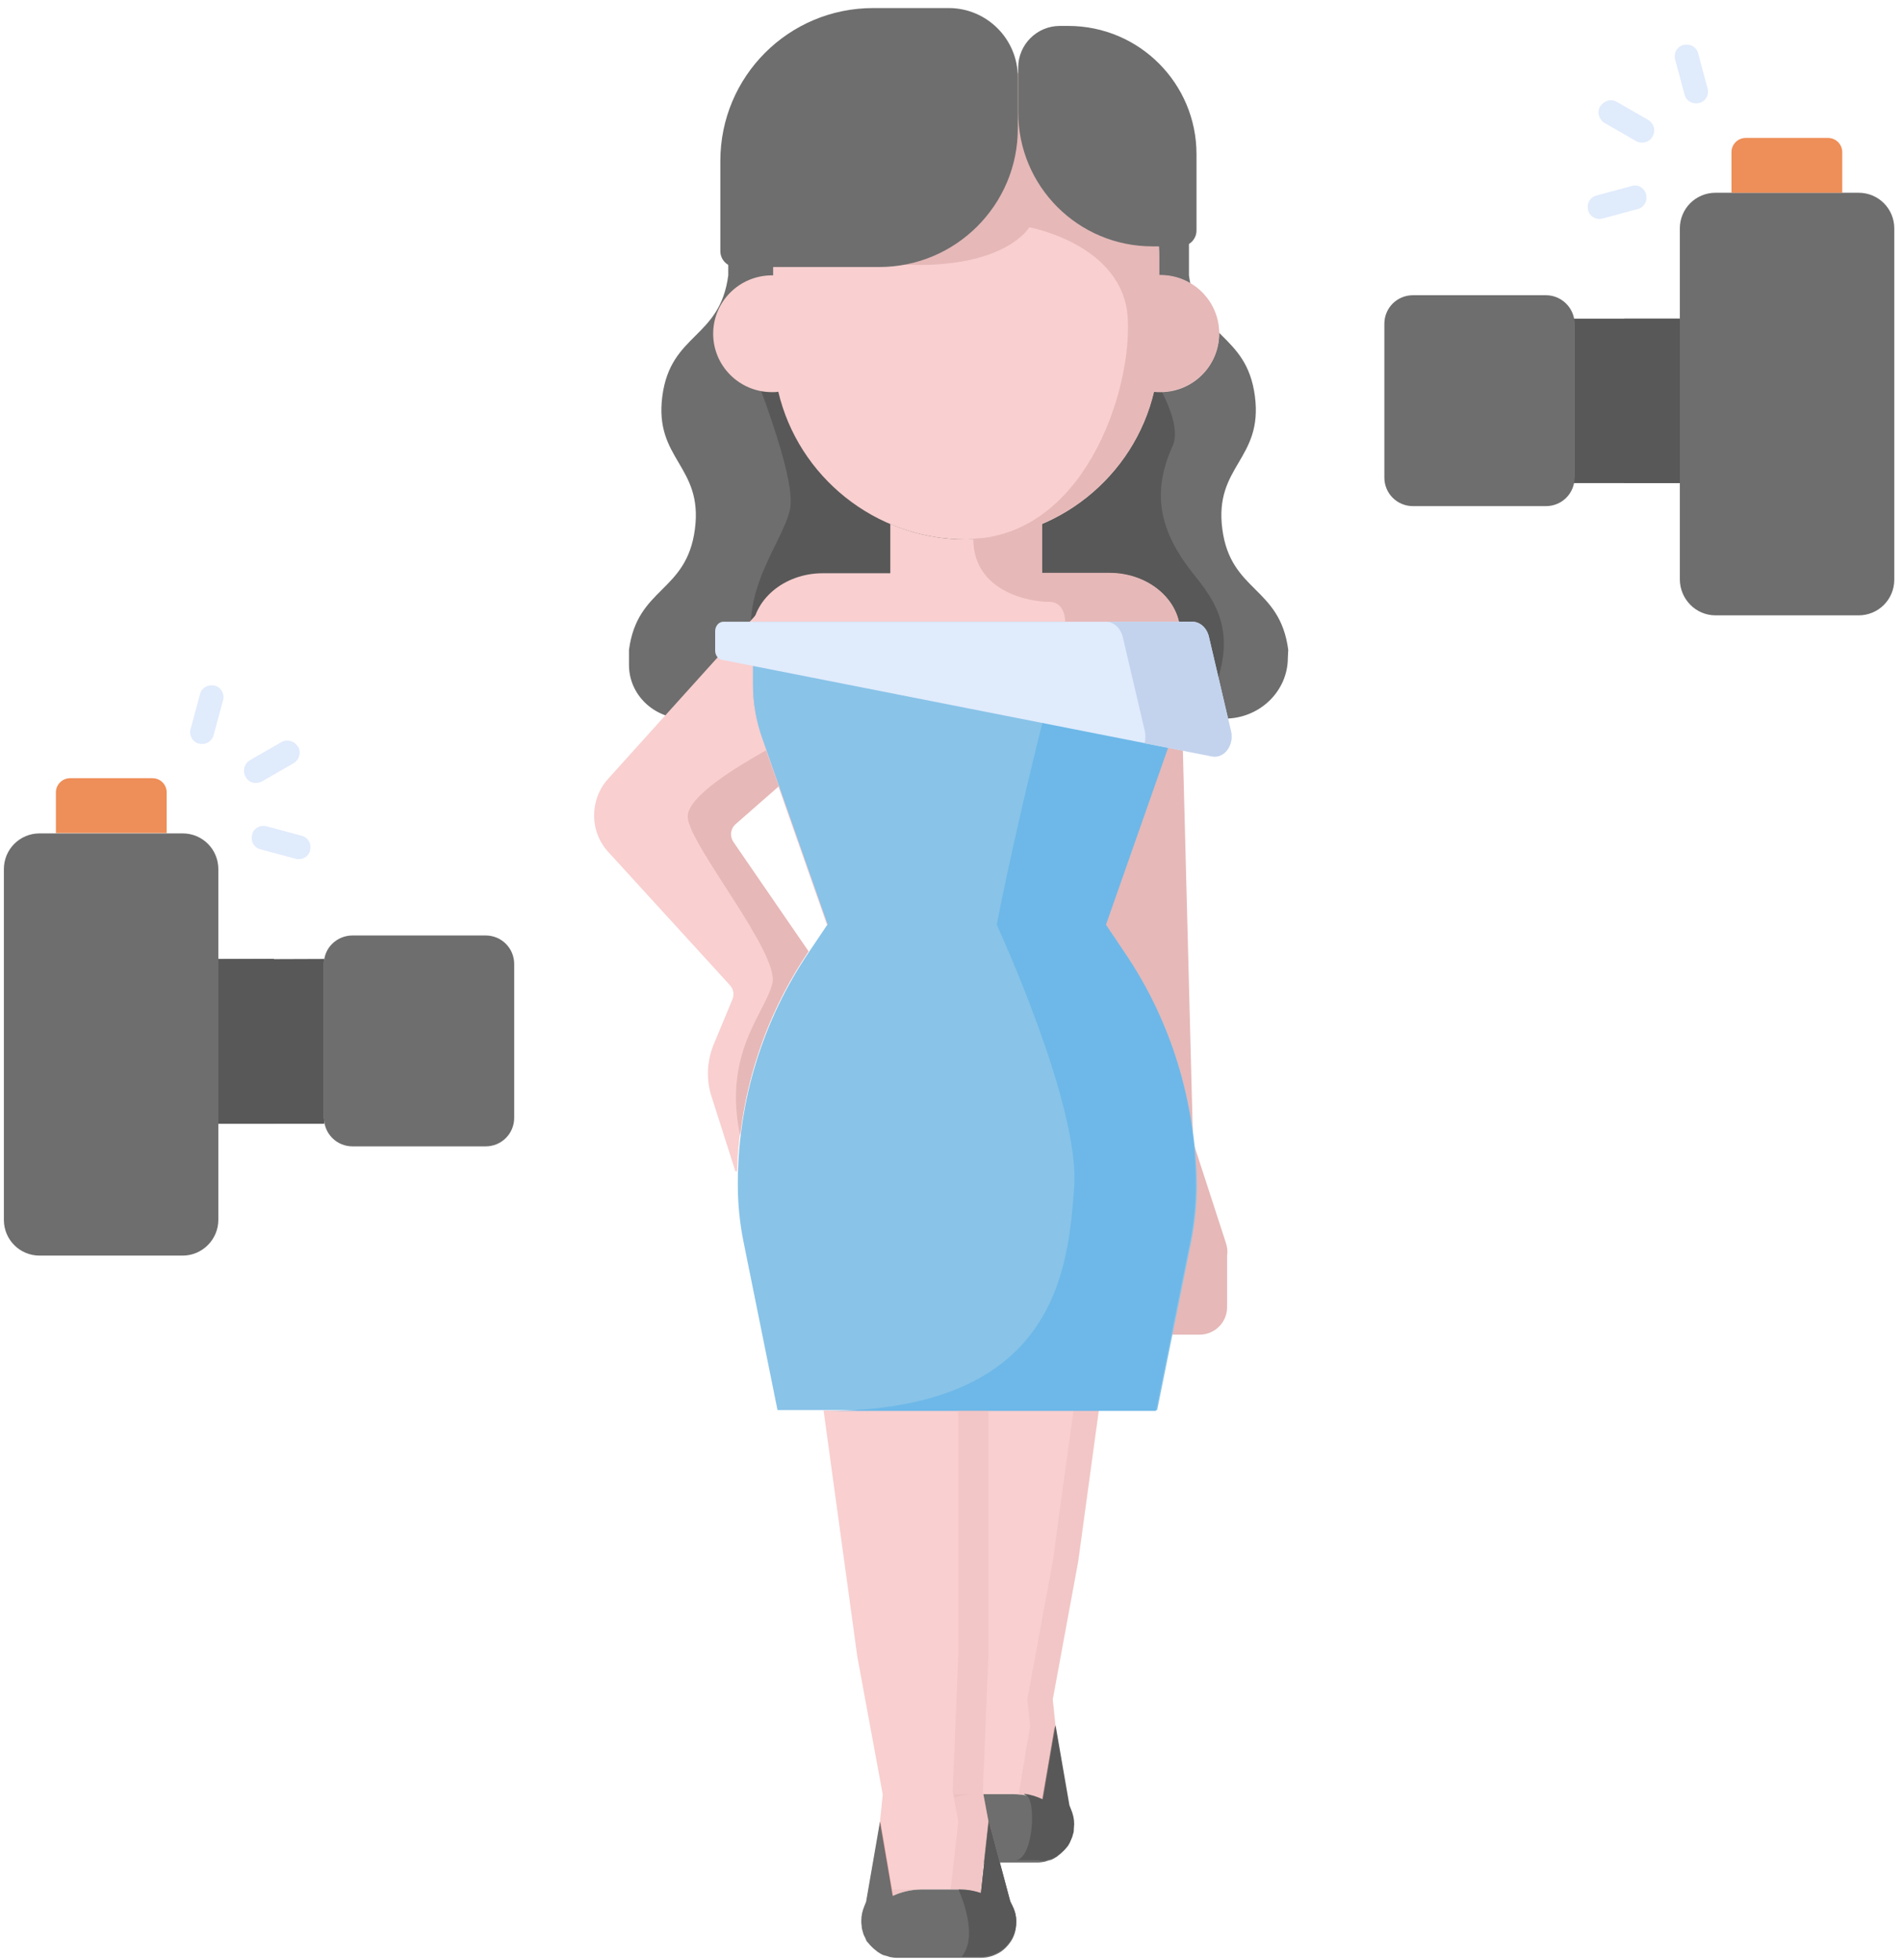 <svg width="132" height="136" viewBox="0 0 132 136" fill="none" xmlns="http://www.w3.org/2000/svg">
<path d="M85.051 86.167L82.901 79.552C82.846 79.359 82.79 79.166 82.79 78.946L81.881 43.942V47.497C81.881 48.765 81.66 50.061 81.219 51.273L76.699 64.145L77.995 66.074C81.219 70.843 82.928 76.438 82.928 82.171C82.928 83.549 82.79 84.927 82.515 86.25L81.219 92.617H83.259C84.306 92.617 85.161 91.762 85.161 90.715V87.132C85.216 86.801 85.161 86.47 85.051 86.167Z" fill="#E6B8B8"/>
<path d="M89.405 45.099C88.826 40.69 85.409 41.103 84.83 36.721C84.251 32.311 87.669 31.897 87.09 27.487C86.511 23.077 83.093 23.491 82.514 19.108V16.435H50.542V19.108C49.964 23.518 46.546 23.105 45.967 27.487C45.388 31.897 48.806 32.311 48.227 36.721C47.648 41.13 44.231 40.717 43.652 45.099V46.147C43.652 48.214 45.388 49.868 47.511 49.868H84.995C87.421 49.868 89.377 47.966 89.377 45.651L89.405 45.099Z" fill="#6E6E6E"/>
<path d="M81.385 30.933C82.763 27.873 74.659 18.723 72.565 16.435H70.773L62.063 20.018L51.149 22.884C51.149 22.884 55.311 32.641 54.842 35.26C54.374 37.878 50.019 42.288 53.354 47.525C53.905 48.407 55.035 49.179 56.496 49.868H83.314C86.125 44.741 84.802 42.261 82.956 40C80.64 37.134 79.786 34.461 81.385 30.933Z" fill="#585858"/>
<path d="M65.702 91.266H67.273H77.168L74.825 108.354L73.061 117.918L73.254 119.793L72.372 124.947C71.765 124.671 71.104 124.506 70.387 124.506H67.769C67.245 124.506 66.749 124.589 66.281 124.754L65.729 119.765L66.115 117.698L65.729 108.244L65.702 91.266Z" fill="#F9CFCF"/>
<path d="M64.049 125.609L64.186 125.333L65.675 119.765L66.226 124.782L66.639 126.821H71.931L72.317 124.919L73.199 119.765L74.164 125.333L74.274 125.609C74.412 125.939 74.495 126.27 74.495 126.628C74.55 128.006 73.447 129.164 72.069 129.164H66.198C64.848 129.164 63.773 128.089 63.773 126.739C63.773 126.353 63.883 125.967 64.049 125.609Z" fill="#F9A7A7"/>
<path d="M63.772 126.683C63.772 126.298 63.882 125.939 64.048 125.609L64.186 125.333L65.674 119.765L66.225 124.754C66.694 124.589 67.19 124.506 67.714 124.506H70.332C71.049 124.506 71.71 124.671 72.317 124.947L73.198 119.793L74.163 125.36L74.273 125.636C74.411 125.967 74.494 126.298 74.494 126.656C74.494 126.794 74.494 126.904 74.466 127.042C74.466 127.069 74.466 127.069 74.466 127.097C74.466 127.18 74.439 127.262 74.411 127.373C74.384 127.428 74.384 127.51 74.356 127.565C74.329 127.648 74.301 127.731 74.246 127.814C74.218 127.869 74.191 127.924 74.163 128.006C74.136 128.089 74.08 128.144 74.025 128.199C73.97 128.255 73.943 128.31 73.888 128.365C73.832 128.42 73.777 128.475 73.722 128.53C73.667 128.585 73.612 128.64 73.529 128.696C73.474 128.751 73.419 128.778 73.364 128.833C73.281 128.888 73.226 128.916 73.143 128.971C73.088 128.999 73.033 129.026 72.978 129.054C72.895 129.081 72.785 129.109 72.675 129.137C72.62 129.164 72.564 129.164 72.509 129.192C72.344 129.219 72.206 129.247 72.041 129.247H66.17C65.674 129.247 65.205 129.081 64.82 128.833C64.572 128.668 64.351 128.447 64.158 128.172C63.882 127.786 63.745 127.317 63.745 126.821C63.772 126.711 63.772 126.711 63.772 126.683Z" fill="#6E6E6E"/>
<path d="M68.623 97.881H67.052H57.157L59.5 114.97L61.264 124.534L61.071 126.408L61.953 131.562C62.559 131.286 63.221 131.121 63.938 131.121H66.556C67.08 131.121 67.576 131.204 68.044 131.369L68.596 126.38L68.21 124.313L68.596 114.859L68.623 97.881Z" fill="#F9CFCF"/>
<path d="M77.002 39.78H72.316V36.362C70.69 37.051 68.926 37.437 67.052 37.437C65.178 37.437 63.414 37.051 61.787 36.362V39.78H57.102C54.401 39.78 52.196 41.654 52.196 43.969V47.497C52.196 48.765 52.416 50.061 52.857 51.273L57.377 64.145H67.052H76.726L81.246 51.273C81.687 50.061 81.908 48.765 81.908 47.497V43.942C81.908 41.627 79.703 39.78 77.002 39.78Z" fill="#F9CFCF"/>
<path d="M80.53 19.108C80.502 19.108 80.475 19.108 80.447 19.108V17.868C80.447 10.537 74.466 4.611 67.052 4.611C59.638 4.611 53.657 10.564 53.657 17.868V19.108C53.629 19.108 53.602 19.108 53.574 19.108C51.314 19.108 49.495 20.927 49.495 23.16C49.495 25.392 51.314 27.212 53.574 27.212C53.712 27.212 53.877 27.212 54.015 27.184C55.393 33.055 60.713 37.437 67.052 37.437C73.391 37.437 78.711 33.055 80.089 27.184C80.227 27.212 80.392 27.212 80.53 27.212C82.79 27.212 84.609 25.392 84.609 23.16C84.609 20.9 82.79 19.108 80.53 19.108Z" fill="#F9CFCF"/>
<path d="M67.052 37.41C73.391 37.41 78.711 33.027 80.089 27.156C80.227 27.184 80.392 27.184 80.53 27.184C82.79 27.184 84.609 25.365 84.609 23.132C84.609 20.9 82.79 19.081 80.53 19.081C80.502 19.081 80.475 19.081 80.447 19.081V17.84C80.447 10.509 74.466 4.583 67.052 4.583C65.068 4.583 63.166 5.024 61.457 5.796L62.752 18.364C69.781 18.667 71.434 15.773 71.434 15.773C71.434 15.773 77.994 16.958 78.27 22.113C78.546 27.267 75.155 37.41 67.052 37.41Z" fill="#E6B8B8"/>
<g opacity="0.6">
<path opacity="0.6" d="M66.225 124.754C66.694 124.589 67.19 124.506 67.714 124.506H66.198L66.225 124.754Z" fill="#E6B8B8"/>
<path opacity="0.6" d="M77.14 91.266H75.404L73.061 108.355L71.297 117.919L71.49 119.793L70.69 124.534C71.297 124.561 71.848 124.727 72.372 124.975L73.254 119.82L73.061 117.946L74.825 108.382L77.14 91.266Z" fill="#E6B8B8"/>
</g>
<path d="M78.022 66.074L76.727 64.145L81.247 51.273C81.688 50.061 81.908 48.765 81.908 47.497V43.942C81.908 43.666 81.881 43.418 81.826 43.143H52.334C52.279 43.391 52.252 43.666 52.252 43.942V47.497C52.252 48.765 52.472 50.061 52.913 51.273L57.433 64.145L56.138 66.074C52.913 70.843 51.204 76.438 51.204 82.171C51.204 83.549 51.342 84.927 51.617 86.25L53.96 97.853H67.135H80.31L82.653 86.25C82.928 84.899 83.066 83.521 83.066 82.171C82.983 76.438 81.247 70.815 78.022 66.074Z" fill="#89C3E8"/>
<path d="M61.017 18.53H51.094C50.488 18.53 49.992 18.034 49.992 17.427V11.171C49.992 5.3 54.732 0.559 60.603 0.559H65.84C68.486 0.559 70.636 2.709 70.636 5.355V8.883C70.663 14.202 66.336 18.53 61.017 18.53Z" fill="#6E6E6E"/>
<path d="M81.936 17.096H79.979C74.825 17.096 70.663 12.934 70.663 7.78V4.693C70.663 3.095 71.958 1.799 73.557 1.799H74.135C79.069 1.799 83.038 5.796 83.038 10.702V15.994C83.038 16.6 82.542 17.096 81.936 17.096Z" fill="#6E6E6E"/>
<path d="M70.249 132.224L70.112 131.948L68.623 126.38L68.072 131.397L67.659 133.436H62.367L61.981 131.534L61.099 126.38L60.134 131.948L60.024 132.224C59.886 132.554 59.803 132.885 59.803 133.243C59.748 134.621 60.851 135.779 62.229 135.779H68.1C69.45 135.779 70.525 134.704 70.525 133.354C70.525 132.968 70.442 132.582 70.249 132.224Z" fill="#F9A7A7"/>
<path d="M70.525 133.298C70.525 132.913 70.415 132.554 70.249 132.224L70.112 131.948L68.623 126.38L68.072 131.369C67.603 131.204 67.107 131.121 66.584 131.121H63.938C63.221 131.121 62.56 131.286 61.953 131.562L61.071 126.408L60.107 131.975L59.996 132.251C59.859 132.582 59.776 132.913 59.776 133.271C59.776 133.409 59.776 133.519 59.803 133.657C59.803 133.684 59.803 133.684 59.803 133.712C59.803 133.795 59.831 133.877 59.859 133.988C59.886 134.043 59.886 134.125 59.914 134.18C59.941 134.263 59.969 134.346 60.024 134.429C60.051 134.484 60.079 134.539 60.107 134.621C60.134 134.704 60.189 134.759 60.244 134.814C60.3 134.87 60.327 134.925 60.382 134.98C60.437 135.035 60.492 135.09 60.548 135.145C60.603 135.2 60.658 135.255 60.741 135.311C60.796 135.366 60.851 135.393 60.906 135.448C60.989 135.503 61.044 135.531 61.126 135.586C61.182 135.614 61.237 135.641 61.292 135.669C61.374 135.696 61.485 135.724 61.595 135.752C61.65 135.779 61.705 135.779 61.76 135.807C61.926 135.834 62.063 135.862 62.229 135.862H68.1C68.596 135.862 69.064 135.696 69.45 135.448C69.698 135.283 69.919 135.062 70.112 134.787C70.387 134.401 70.525 133.932 70.525 133.436C70.525 133.326 70.525 133.326 70.525 133.298Z" fill="#6E6E6E"/>
<path d="M56.083 66.074L56.11 66.019L50.901 58.44C50.625 58.054 50.68 57.502 51.066 57.172L54.043 54.581L52.885 51.273C52.444 50.061 52.224 48.765 52.224 47.497V43.942C52.224 43.666 52.251 43.418 52.306 43.142H52.968L52.582 42.536L42.219 54.029C40.896 55.49 40.896 57.723 42.246 59.156L50.653 68.362C50.901 68.638 50.984 69.023 50.818 69.382L49.523 72.496C49.054 73.654 48.999 74.922 49.385 76.107L51.039 81.288H51.149C51.314 75.886 53.023 70.594 56.083 66.074Z" fill="#F9CFCF"/>
<path d="M109.223 22.113C109.25 22.223 109.25 22.361 109.25 22.471V33.137C109.25 33.275 109.223 33.386 109.223 33.523H116.582V22.113H109.223Z" fill="#585858"/>
<path d="M119.062 42.702H128.985C130.363 42.702 131.465 41.599 131.465 40.221V15.856C131.465 14.478 130.363 13.376 128.985 13.376H119.062C117.684 13.376 116.582 14.478 116.582 15.856V40.194C116.582 41.572 117.684 42.702 119.062 42.702Z" fill="#6E6E6E"/>
<path d="M107.292 20.487H98.059C96.957 20.487 96.075 21.369 96.075 22.471V33.138C96.075 34.24 96.957 35.122 98.059 35.122H107.292C108.395 35.122 109.277 34.24 109.277 33.138V22.471C109.277 21.369 108.367 20.487 107.292 20.487Z" fill="#6E6E6E"/>
<path d="M120.165 13.376H127.854V10.564C127.854 10.013 127.413 9.572 126.862 9.572H121.157C120.606 9.572 120.165 10.013 120.165 10.564V13.376Z" fill="#EE8E58"/>
<path d="M116.581 33.523H112.723V22.113H116.581V33.523Z" fill="#585858"/>
<path d="M22.511 66.543C22.484 66.653 22.484 66.791 22.484 66.929V77.595C22.484 77.733 22.511 77.843 22.511 77.981H15.152V66.57L22.511 66.543Z" fill="#585858"/>
<path d="M12.672 87.132H2.75C1.372 87.132 0.269 86.029 0.269 84.651V60.314C0.269 58.936 1.372 57.833 2.75 57.833H12.672C14.05 57.833 15.153 58.936 15.153 60.314V84.651C15.153 86.002 14.05 87.132 12.672 87.132Z" fill="#6E6E6E"/>
<path d="M24.468 64.916H33.702C34.804 64.916 35.686 65.799 35.686 66.901V77.567C35.686 78.67 34.804 79.552 33.702 79.552H24.468C23.366 79.552 22.484 78.67 22.484 77.567V66.901C22.456 65.799 23.366 64.916 24.468 64.916Z" fill="#6E6E6E"/>
<path d="M11.569 57.806H3.879V54.994C3.879 54.443 4.32 54.002 4.872 54.002H10.577C11.128 54.002 11.569 54.443 11.569 54.994V57.806Z" fill="#EE8E58"/>
<path d="M15.152 66.543H19.011V77.954H15.152V66.543Z" fill="#585858"/>
<path d="M17.495 57.916V57.944C17.385 58.385 17.633 58.825 18.074 58.936L20.527 59.597C20.968 59.708 21.409 59.459 21.519 59.018V58.991C21.63 58.55 21.382 58.109 20.941 57.999L18.488 57.337C18.047 57.227 17.606 57.475 17.495 57.916Z" fill="#E0EBFC"/>
<path d="M17.055 53.919C16.807 53.506 16.945 53.01 17.33 52.762L19.535 51.494C19.921 51.273 20.417 51.411 20.665 51.797L20.693 51.825C20.913 52.211 20.776 52.707 20.39 52.955L18.185 54.223C17.771 54.443 17.275 54.333 17.055 53.919Z" fill="#E0EBFC"/>
<path d="M13.83 51.604H13.802C13.361 51.494 13.113 51.025 13.223 50.612L13.885 48.159C13.995 47.718 14.464 47.47 14.877 47.58H14.905C15.346 47.69 15.594 48.159 15.483 48.572L14.822 51.025C14.712 51.439 14.271 51.714 13.83 51.604Z" fill="#E0EBFC"/>
<path d="M114.239 13.486V13.513C114.349 13.954 114.101 14.395 113.66 14.506L111.207 15.167C110.766 15.277 110.325 15.029 110.215 14.588V14.561C110.104 14.12 110.352 13.679 110.793 13.569L113.246 12.907C113.687 12.769 114.128 13.045 114.239 13.486Z" fill="#E0EBFC"/>
<path d="M114.68 9.489C114.928 9.076 114.79 8.58 114.404 8.332L112.199 7.064C111.813 6.843 111.317 6.981 111.069 7.367L111.042 7.394C110.821 7.78 110.959 8.276 111.345 8.525L113.55 9.792C113.963 10.013 114.459 9.875 114.68 9.489Z" fill="#E0EBFC"/>
<path d="M117.905 7.146H117.932C118.373 7.036 118.622 6.595 118.511 6.154L117.85 3.701C117.74 3.26 117.299 3.012 116.858 3.122H116.83C116.389 3.233 116.141 3.674 116.251 4.115L116.913 6.568C117.023 7.009 117.464 7.257 117.905 7.146Z" fill="#E0EBFC"/>
<path d="M80.227 97.881L82.57 86.277C82.845 84.927 82.983 83.549 82.983 82.198C82.983 76.465 81.274 70.843 78.05 66.102L76.754 64.172L81.274 51.301C81.715 50.088 81.936 48.793 81.936 47.525V45.981L73.943 43.969C70.691 56.124 69.175 64.172 69.175 64.172C69.175 64.172 74.963 76.686 74.549 82.364C74.136 88.014 73.364 97.909 57.213 97.909H57.185H67.107H80.227V97.881Z" fill="#6DB8E8"/>
<path d="M70.056 47.304L81.908 46.864V43.942C81.908 41.627 79.703 39.752 77.002 39.752H72.317V36.335C70.856 36.969 69.23 37.327 67.548 37.382C67.548 41.075 71.462 41.764 72.785 41.764C74.136 41.764 73.915 43.501 73.915 43.501L70.056 47.304Z" fill="#E6B8B8"/>
<path d="M50.211 43.143H82.734C83.258 43.143 83.727 43.556 83.892 44.162L85.436 50.75C85.656 51.742 84.939 52.651 84.085 52.486L50.101 45.788C49.825 45.733 49.632 45.458 49.632 45.155V43.804C49.632 43.446 49.88 43.143 50.211 43.143Z" fill="#E0EBFC"/>
<g opacity="0.6">
<path opacity="0.6" d="M68.623 97.881H67.052H66.501V114.887L66.115 124.341L66.501 126.408L65.977 131.121H66.556C67.079 131.121 67.576 131.204 68.044 131.369L68.596 126.38L68.21 124.313L68.596 114.859V97.881H68.623Z" fill="#E6B8B8"/>
<path opacity="0.6" d="M61.98 131.562C62.587 131.286 63.248 131.121 63.965 131.121H61.898L61.98 131.562Z" fill="#E6B8B8"/>
</g>
<path d="M85.436 50.75L83.892 44.162C83.755 43.556 83.286 43.143 82.735 43.143H76.754C77.278 43.143 77.746 43.556 77.912 44.162L79.455 50.75C79.51 51.025 79.51 51.328 79.427 51.577L84.085 52.486C84.94 52.679 85.656 51.742 85.436 50.75Z" fill="#C3D3ED"/>
<path d="M56.11 66.019L50.901 58.439C50.625 58.026 50.68 57.502 51.066 57.172L54.043 54.553L53.161 52.072C51.204 53.175 47.621 55.297 47.731 56.73C47.869 58.687 54.125 66.157 53.602 68.251C53.078 70.346 50.157 73.075 51.369 78.808C51.893 74.233 53.519 69.85 56.11 66.019Z" fill="#E6B8B8"/>
<path d="M66.749 135.779H68.099C68.596 135.779 69.064 135.614 69.45 135.366C69.698 135.2 69.918 134.98 70.111 134.704C70.387 134.318 70.525 133.85 70.525 133.354C70.525 133.326 70.525 133.326 70.525 133.298C70.525 132.913 70.415 132.554 70.249 132.224L70.111 131.948L68.623 126.38L68.072 131.369C67.603 131.204 67.107 131.121 66.583 131.121H66.528C66.997 132.251 67.769 134.511 66.749 135.779Z" fill="#585858"/>
<path d="M72.565 129.109C72.62 129.109 72.675 129.081 72.73 129.054C72.84 129.026 72.923 128.998 73.033 128.971C73.088 128.943 73.144 128.916 73.199 128.888C73.281 128.861 73.364 128.805 73.419 128.75C73.474 128.723 73.529 128.668 73.585 128.613C73.64 128.557 73.695 128.502 73.778 128.447C73.833 128.392 73.888 128.337 73.943 128.282C73.998 128.227 74.026 128.172 74.081 128.116C74.136 128.061 74.163 127.979 74.219 127.923C74.246 127.868 74.274 127.813 74.301 127.731C74.329 127.648 74.384 127.565 74.411 127.482C74.439 127.427 74.439 127.345 74.467 127.29C74.494 127.207 74.522 127.124 74.522 127.014C74.522 126.986 74.522 126.986 74.522 126.959C74.522 126.849 74.549 126.711 74.549 126.573C74.549 126.215 74.467 125.884 74.329 125.553L74.219 125.278L73.254 119.71L72.372 124.864C71.958 124.671 71.545 124.533 71.076 124.478C71.104 124.506 71.104 124.533 71.159 124.561C71.931 124.699 71.766 128.833 70.553 129.081H72.096C72.234 129.164 72.399 129.136 72.565 129.109Z" fill="#585858"/>
</svg>
